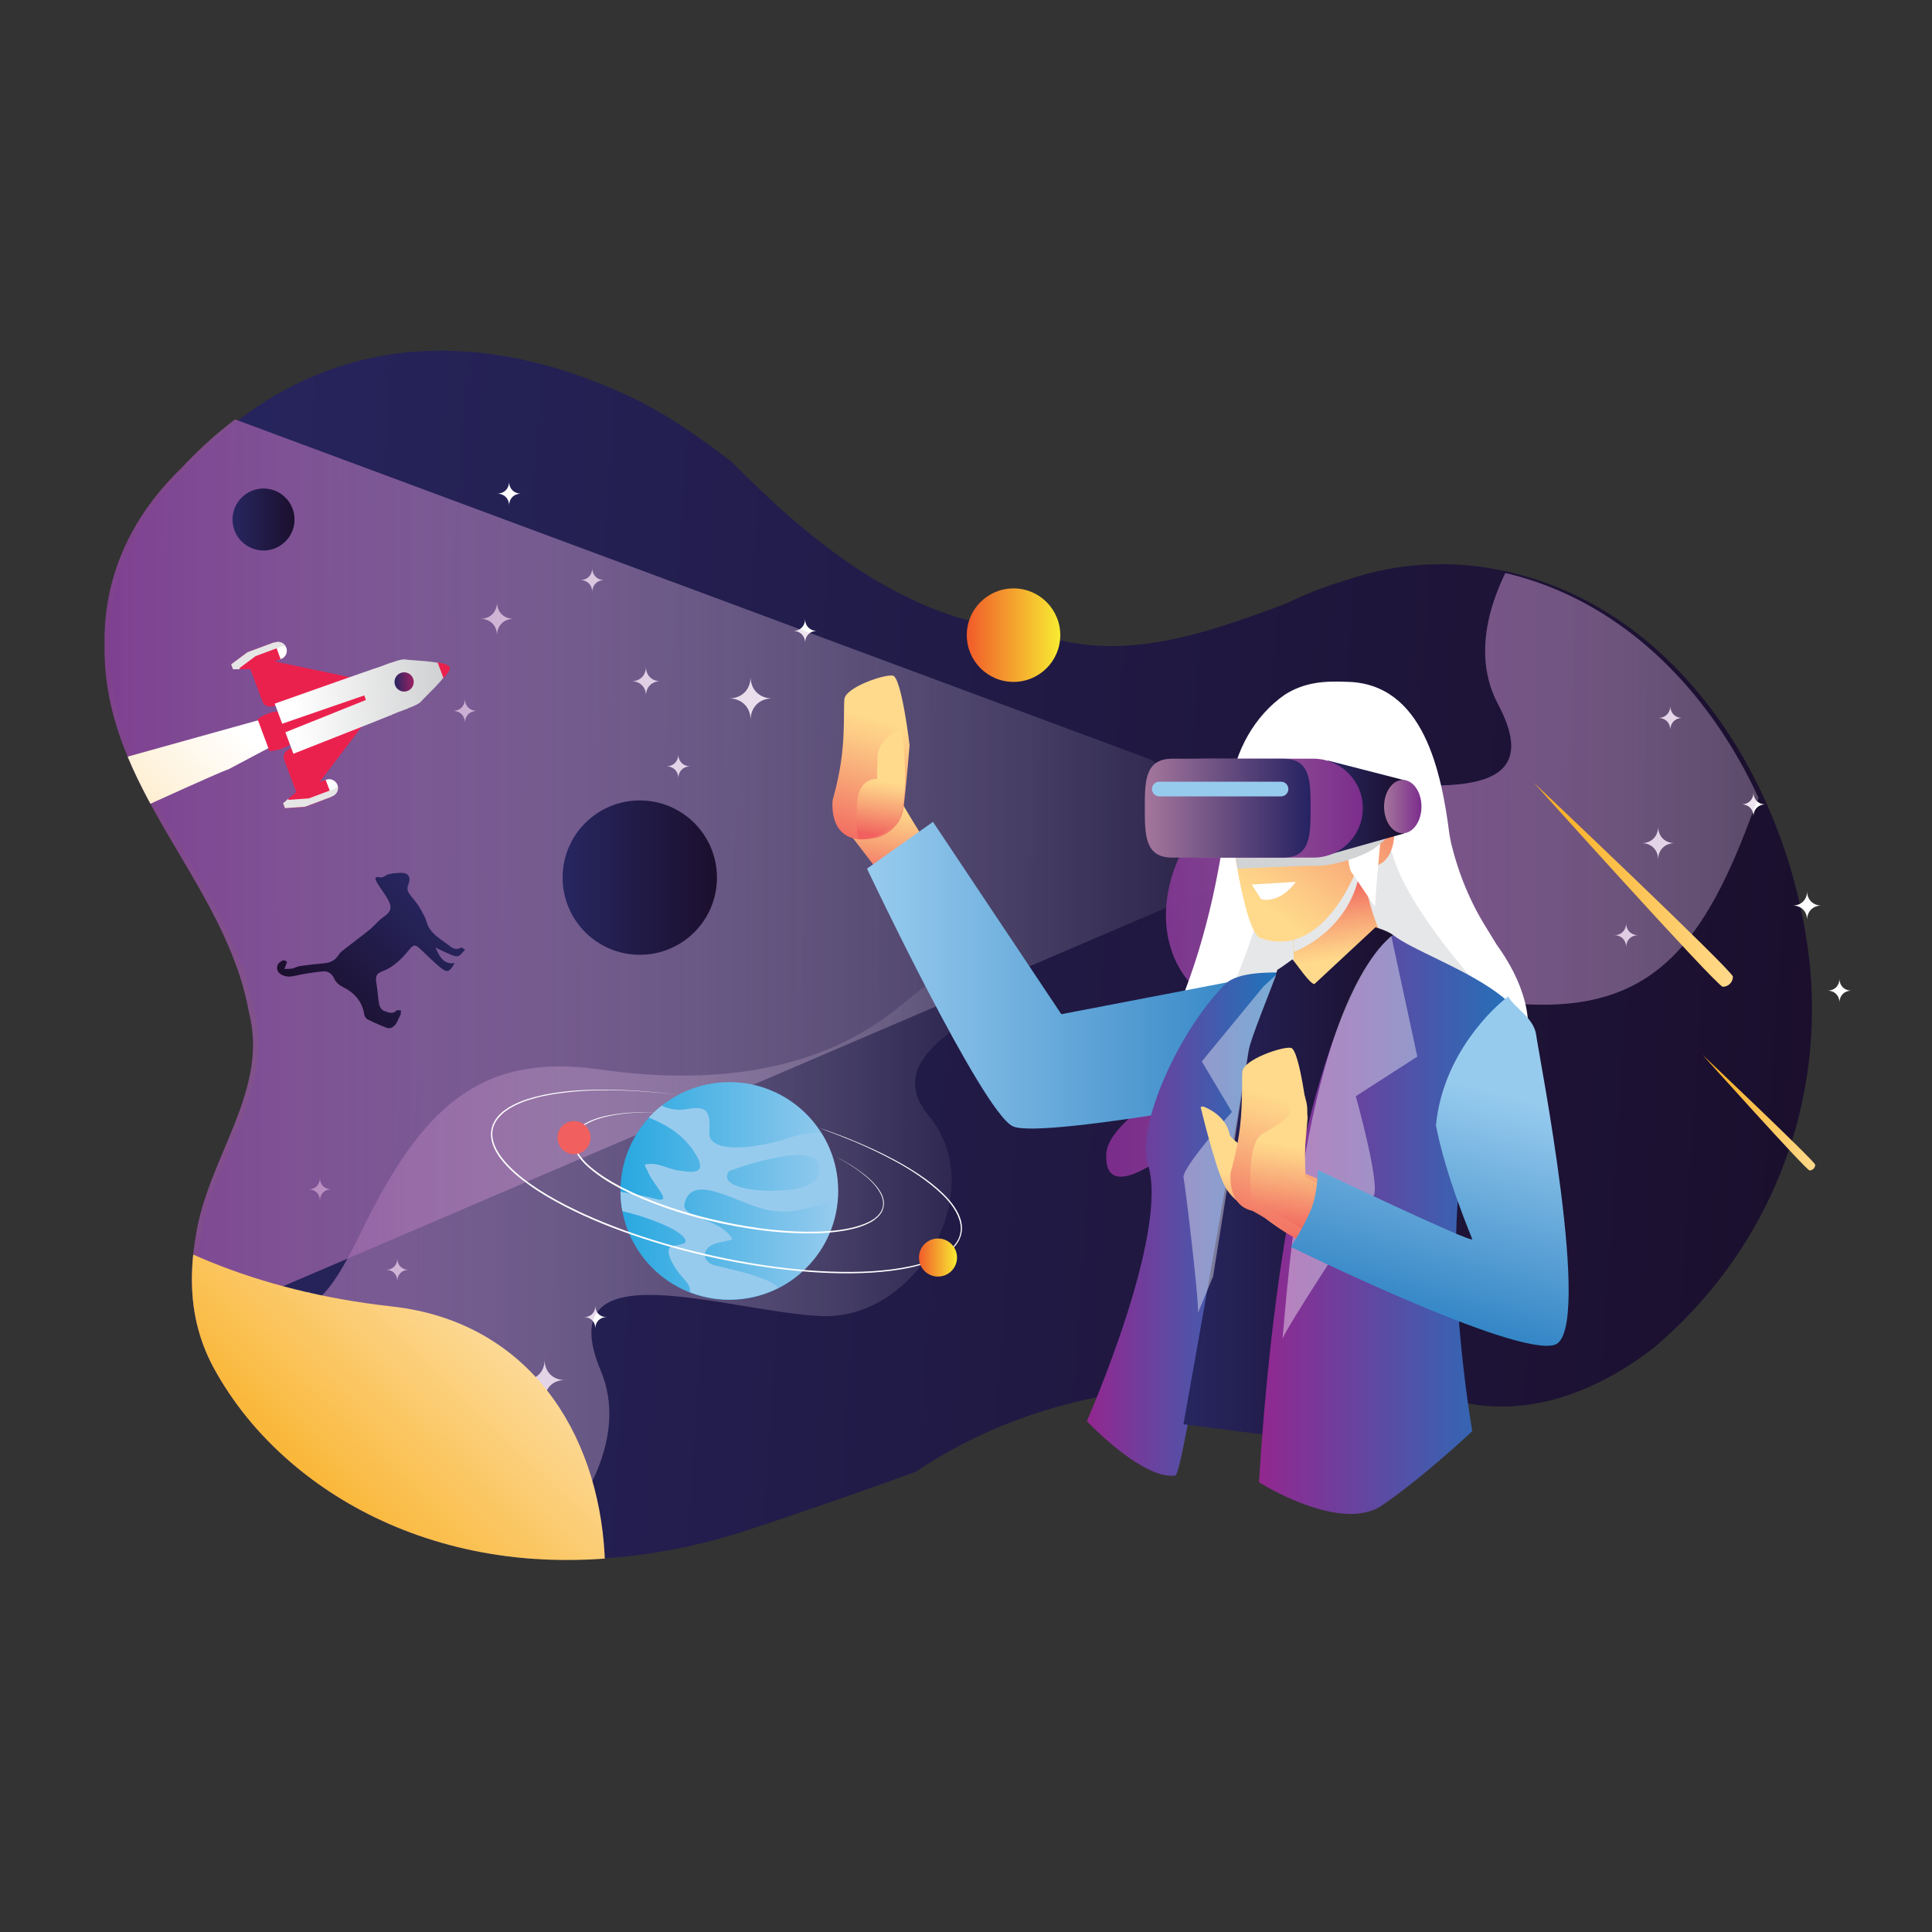 <?xml version="1.0" encoding="utf-8"?>
<!-- Generator: Adobe Illustrator 25.0.1, SVG Export Plug-In . SVG Version: 6.00 Build 0)  -->
<svg version="1.1" id="Layer_1" xmlns="http://www.w3.org/2000/svg" xmlns:xlink="http://www.w3.org/1999/xlink" x="0px" y="0px"
	 viewBox="0 0 2000 2000" style="enable-background:new 0 0 2000 2000;" xml:space="preserve">
<rect x="0" y="0" width="2000" height="2000" fill="#333333" stroke="none"/>
<style type="text/css">
	.st0{fill:url(#SVGID_1_);}
	.st1{fill:#FFFFFF;}
	.st2{fill:#97CBEE;}
	.st3{clip-path:url(#SVGID_3_);fill:url(#SVGID_4_);}
	.st4{clip-path:url(#SVGID_3_);fill:url(#SVGID_5_);}
	.st5{clip-path:url(#SVGID_3_);}
	.st6{fill:url(#SVGID_6_);}
	.st7{fill:#EB214D;}
	.st8{fill:#E5E5E5;}
	.st9{fill:url(#SVGID_7_);}
	.st10{fill:url(#SVGID_8_);}
	.st11{clip-path:url(#SVGID_3_);fill:url(#SVGID_9_);}
	.st12{fill:#E6E7E8;}
	.st13{fill:url(#SVGID_10_);}
	.st14{fill:url(#SVGID_11_);}
	.st15{fill:#D1D3D4;}
	.st16{fill:url(#SVGID_12_);}
	.st17{fill:url(#SVGID_13_);}
	.st18{fill:url(#SVGID_14_);}
	.st19{fill:url(#SVGID_15_);}
	.st20{fill:url(#SVGID_16_);}
	.st21{fill:url(#SVGID_17_);}
	.st22{fill:url(#SVGID_18_);}
	.st23{fill:url(#SVGID_19_);}
	.st24{fill:url(#SVGID_20_);}
	.st25{fill:url(#SVGID_21_);}
	.st26{fill:url(#SVGID_22_);}
	.st27{opacity:0.4;fill:#FFFFFF;}
	.st28{opacity:0.4;}
	.st29{fill:url(#SVGID_23_);}
	.st30{fill:url(#SVGID_24_);}
	.st31{fill:url(#SVGID_25_);}
	.st32{fill:url(#SVGID_26_);}
	.st33{fill:url(#SVGID_27_);}
	.st34{fill:url(#SVGID_28_);}
	.st35{fill:url(#SVGID_29_);}
	.st36{fill:url(#SVGID_30_);}
	.st37{fill:#F1605E;}
	.st38{fill:url(#SVGID_31_);}
	.st39{fill:url(#SVGID_32_);}
	.st40{fill:url(#SVGID_33_);}
	.st41{fill-rule:evenodd;clip-rule:evenodd;fill:url(#SVGID_34_);}
</style>
<linearGradient id="SVGID_1_" gradientUnits="userSpaceOnUse" x1="22.47" y1="972.466" x2="1808.342" y2="972.466" gradientTransform="matrix(0.998 6.770000e-02 -6.770000e-02 0.998 136.174 -12.294)">
	<stop  offset="0" style="stop-color:#272660"/>
	<stop  offset="1" style="stop-color:#1B0F2D"/>
</linearGradient>
<path class="st0" d="M1044.4,650.7C929,635.8,833.7,555.5,757.8,478.4c-15.1-11.6-30.4-22.9-46.1-33.5c-15.8-10.6-32-20.4-48.9-29.2
	c-19.3-9.6-39-18-58.9-25.2c-139-50.3-287.9-38.5-411,93.5c-15.3,14.8-28.9,31-40.3,48.4c-17.1,26.1-29.2,55-35.1,86.1
	c-2.9,15.6-4.3,31.8-3.9,48.5c-2.8,148.4,125,244.4,149.4,380.3c21.3,82-43.9,151.5-55.4,233.8c-2.6,15.8-3.9,31.5-3.6,47.2
	c0.7,31.4,8,62.4,25.7,92.7c9.9,17.4,21.8,34.4,35.4,50.6c95.9,113.4,280.7,188.5,514.1,110.7c33.4-11.1,63.8-21.5,91.9-31.3
	c28-9.8,53.7-18.9,77.2-27.6c152.8-102.3,328-100,502.4-79.7c21.8,2.5,43.6,5.4,65.4,8.3c71,15.3,141.4-14.1,197-57.7
	c114.5-97.5,174.2-240.8,160.8-391.7c-18.6-190.7-142-388.6-341.4-415.9c-23-3-46.3-3.5-69.6-1.3c-23.3,2.3-46.5,7.3-69.4,15.2
	c-21.5,6.3-42.5,14.5-62.4,24.3c-21.3,7.9-42.8,15.9-64.6,22.8c-65.2,20.7-132.1,32.1-199,5.7
	C1053.1,651.8,1044.4,650.7,1044.4,650.7z"/>
<g>
	<path class="st1" d="M411.3,1302.8c0,6.9,4.8,11.7,11.7,11.7c-6.9,0-11.7,4.8-11.7,11.7c0-6.9-4.8-11.7-11.7-11.7
		C406.5,1314.5,411.3,1309.7,411.3,1302.8z"/>
	<path class="st1" d="M331.2,1219.5c0,6.9,4.8,11.7,11.7,11.7c-6.9,0-11.7,4.8-11.7,11.7c0-6.9-4.8-11.7-11.7-11.7
		C326.4,1231.2,331.2,1226.4,331.2,1219.5z"/>
	<path class="st1" d="M288.6,1428.9c0,6.9,4.8,11.7,11.7,11.7c-6.9,0-11.7,4.8-11.7,11.7c0-6.9-4.8-11.7-11.7-11.7
		C283.9,1440.5,288.6,1435.8,288.6,1428.9z"/>
	<path class="st1" d="M616.3,1351.8c0,6.9,4.8,11.7,11.7,11.7c-6.9,0-11.7,4.8-11.7,11.7c0-6.9-4.8-11.7-11.7-11.7
		C611.5,1363.5,616.3,1358.7,616.3,1351.8z"/>
	<path class="st1" d="M494.2,1482.3c0,6.9,4.8,11.7,11.7,11.7c-6.9,0-11.7,4.8-11.7,11.7c0-6.9-4.8-11.7-11.7-11.7
		C489.4,1493.9,494.2,1489.2,494.2,1482.3z"/>
	<path class="st1" d="M563.8,1407.7c0,12.3,8.5,20.9,20.9,20.9c-12.3,0-20.9,8.5-20.9,20.9c0-12.3-8.5-20.9-20.9-20.9
		C555.3,1428.5,563.8,1420,563.8,1407.7z"/>
	<path class="st1" d="M319.5,1335.8c0,9.5,6.6,16,16.1,16c-9.5,0-16.1,6.6-16.1,16.1c0-9.5-6.6-16.1-16.1-16.1
		C312.9,1351.8,319.5,1345.3,319.5,1335.8z"/>
	<path class="st1" d="M463,1398.1c0,8.2,5.7,13.9,13.9,13.9c-8.2,0-13.9,5.7-13.9,13.9c0-8.2-5.7-13.9-13.9-13.9
		C457.3,1412,463,1406.3,463,1398.1z"/>
</g>
<g>
	<path class="st1" d="M1815.2,820.2c0,7.4,5.1,12.5,12.5,12.5c-7.4,0-12.5,5.1-12.5,12.5c0-7.4-5.1-12.5-12.5-12.5
		C1810,832.7,1815.2,827.6,1815.2,820.2z"/>
	<path class="st1" d="M1729.1,730.7c0,7.4,5.1,12.5,12.5,12.5c-7.4,0-12.5,5.1-12.5,12.5c0-7.4-5.1-12.5-12.5-12.5
		C1723.9,743.2,1729.1,738.1,1729.1,730.7z"/>
	<path class="st1" d="M1683.4,955.6c0,7.4,5.1,12.5,12.5,12.5c-7.4,0-12.5,5.1-12.5,12.5c0-7.4-5.1-12.5-12.5-12.5
		C1678.3,968.2,1683.4,963,1683.4,955.6z"/>
	<path class="st1" d="M1904.2,1013c0,7.4,5.1,12.5,12.5,12.5c-7.4,0-12.5,5.1-12.5,12.5c0-7.4-5.1-12.5-12.5-12.5
		C1899.1,1025.5,1904.2,1020.4,1904.2,1013z"/>
	<path class="st1" d="M1716.5,855.6c0,10.2,7,17.2,17.2,17.2c-10.2,0-17.2,7-17.2,17.2c0-10.2-7-17.2-17.2-17.2
		C1709.5,872.9,1716.5,865.8,1716.5,855.6z"/>
	<path class="st1" d="M1870.7,922.5c0,8.8,6.1,14.9,14.9,14.9c-8.8,0-14.9,6.1-14.9,14.9c0-8.8-6.1-14.9-14.9-14.9
		C1864.6,937.4,1870.7,931.4,1870.7,922.5z"/>
</g>
<g>
	<path class="st1" d="M613.1,588c0,7.4,5.1,12.5,12.5,12.5c-7.4,0-12.5,5.1-12.5,12.5c0-7.4-5.1-12.5-12.5-12.5
		C608,600.5,613.1,595.4,613.1,588z"/>
	<path class="st1" d="M527,498.5c0,7.4,5.1,12.5,12.5,12.5c-7.4,0-12.5,5.1-12.5,12.5c0-7.4-5.1-12.5-12.5-12.5
		C521.9,511,527,505.9,527,498.5z"/>
	<path class="st1" d="M481.3,723.4c0,7.4,5.1,12.5,12.5,12.5c-7.4,0-12.5,5.1-12.5,12.5c0-7.4-5.1-12.5-12.5-12.5
		C476.2,735.9,481.3,730.8,481.3,723.4z"/>
	<path class="st1" d="M833.4,640.6c0,7.4,5.1,12.5,12.5,12.5c-7.4,0-12.5,5.1-12.5,12.5c0-7.4-5.1-12.5-12.5-12.5
		C828.3,653.2,833.4,648.1,833.4,640.6z"/>
	<path class="st1" d="M702.2,780.8c0,7.4,5.1,12.5,12.5,12.5c-7.4,0-12.5,5.1-12.5,12.5c0-7.4-5.1-12.5-12.5-12.5
		C697,793.3,702.2,788.2,702.2,780.8z"/>
	<path class="st1" d="M777,700.6c0,13.3,9.2,22.4,22.4,22.4c-13.3,0-22.4,9.2-22.4,22.4c0-13.3-9.2-22.4-22.4-22.4
		C767.9,723,777,713.9,777,700.6z"/>
	<path class="st1" d="M514.5,623.4c0,10.2,7,17.2,17.3,17.2c-10.2,0-17.3,7-17.3,17.2c0-10.2-7-17.2-17.2-17.2
		C507.4,640.6,514.5,633.6,514.5,623.4z"/>
	<path class="st1" d="M668.7,690.3c0,8.8,6.1,14.9,14.9,14.9c-8.8,0-14.9,6.1-14.9,14.9c0-8.8-6.1-14.9-14.9-14.9
		C662.6,705.2,668.7,699.1,668.7,690.3z"/>
</g>
<path class="st2" d="M373.3,736.4c0,9.4-7.6,17.1-17.1,17.1c-9.4,0-17.1-7.6-17.1-17.1c0-9.4,7.6-17.1,17.1-17.1
	C365.7,719.3,373.3,727,373.3,736.4z"/>
<g>
	<defs>
		<path id="SVGID_2_" d="M1039.1,651.4c-115.4-14.9-210.6-95.3-286.6-172.3c-15.1-11.6-30.4-22.9-46.1-33.5
			c-15.8-10.6-32-20.4-48.9-29.2c-19.3-9.6-39-18-58.9-25.2c-139-50.3-287.9-38.5-411,93.5c-15.3,14.8-28.9,31-40.3,48.4
			c-17.1,26.1-29.2,55-35.1,86.1c-2.9,15.6-4.3,31.8-3.9,48.5C105.6,816,233.4,912,257.7,1048c21.3,82-43.9,151.5-55.4,233.8
			c-2.6,15.8-3.9,31.5-3.6,47.2c0.7,31.4,8,62.4,25.7,92.7c9.9,17.4,21.8,34.4,35.4,50.6c95.9,113.4,280.7,188.5,514.1,110.7
			c33.4-11.1,63.8-21.5,91.9-31.3c28-9.8,53.7-18.9,77.2-27.6c152.8-102.3,328-100,502.4-79.7c21.8,2.5,43.6,5.4,65.4,8.3
			c71,15.3,141.4-14.1,197-57.7c114.5-97.5,174.2-240.8,160.8-391.7c-18.6-190.7-142-388.6-341.4-415.9c-23-3-46.3-3.5-69.6-1.3
			c-23.3,2.3-46.5,7.3-69.4,15.2c-21.5,6.3-42.5,14.5-62.4,24.3c-21.3,7.9-42.8,15.9-64.5,22.8c-65.2,20.7-132.1,32.1-199,5.7
			C1047.9,652.5,1039.1,651.4,1039.1,651.4z"/>
	</defs>
	<clipPath id="SVGID_3_">
		<use xlink:href="#SVGID_2_"  style="overflow:visible;"/>
	</clipPath>
	<linearGradient id="SVGID_4_" gradientUnits="userSpaceOnUse" x1="-39.356" y1="1353.318" x2="1069.63" y2="1353.318">
		<stop  offset="1.075270e-02" style="stop-color:#7B2D8B"/>
		<stop  offset="0.989" style="stop-color:#FFFFFF;stop-opacity:0"/>
	</linearGradient>
	<path class="st3" d="M-39.4,1534.1c0.5-10.6,19.3-193.2,185.1-192.8c165.8,0.4,166.6,60.4,228.8-67.3
		c62.2-127.7,122.7-184.6,246.4-166.9c123.7,17.7,232.2-0.5,310.9-65.7c78.7-65.1,144.2-99.6,137.3-48.6
		c-6.9,50.9-170.8,85.9-107.2,162.9c63.6,76.9-13,211.1-111.6,206.7c-98.6-4.4-282.5-72.7-228.3,56.8
		c54.2,129.4-154.4,296.5-275.4,319.3"/>
	<linearGradient id="SVGID_5_" gradientUnits="userSpaceOnUse" x1="-46.56" y1="925.03" x2="1328.279" y2="925.03">
		<stop  offset="1.075270e-02" style="stop-color:#7B2D8B"/>
		<stop  offset="0.989" style="stop-color:#FFFFFF;stop-opacity:0"/>
	</linearGradient>
	<polyline class="st4" points="1191.8,786.5 78.7,373 -46.6,1477.1 1328.3,887.8 	"/>
	<g class="st5">
		
			<linearGradient id="SVGID_6_" gradientUnits="userSpaceOnUse" x1="-67.006" y1="1994.659" x2="630.32" y2="1340.807" gradientTransform="matrix(0.999 -5.270000e-02 5.270000e-02 0.999 -173.51 -280.669)">
			<stop  offset="0.393" style="stop-color:#F9AD1C"/>
			<stop  offset="1" style="stop-color:#FFFFFF"/>
		</linearGradient>
		<path class="st6" d="M405.4,1352.4C120,1320.8-21.3,1154.7-44.3,1038.3C-60,958.4,50.9,880.1,50.9,880.1
			c192-88.5,185.2-83.5,185.2-83.5l73.7-39.1L299,736.8L60.9,803.1c-416.6,29.5-451.2,576.4-97.5,699.6
			c353.7,123.2-153.4,454.2-153.4,454.2l651.5-34.4C689.3,1815.3,690.8,1384,405.4,1352.4z"/>
		<g>
			<g>
				<path class="st7" d="M266.6,744.4l12.4,33.2c1.4-0.1,3.1-0.3,4.9-0.6c9.3-1.6,23.5-6.8,31.8-23.5c1.9-3.7,2.3-6.2,1.6-7.7
					c-0.4-1.6-2.2-3.3-6-5.2c-16.1-7.9-30.1-4.1-38.6,0.1C270.2,742,268.1,743.4,266.6,744.4z"/>
				<g>
					<path class="st7" d="M379.7,745.3l-78.4,29.2c0,0-10.2,3.8-7.1,12.1c3.1,8.3,12.4,33.1,12.4,33.1l22.7-8.1L379.7,745.3z"/>
					<g>
						<g>
							<path class="st1" d="M344,824.2c-4.7,1.8-9.9-0.6-11.7-5.3c-1.8-4.7,0.6-9.9,5.3-11.7c4.7-1.8,9.9,0.6,11.7,5.3
								C351.1,817.2,348.7,822.4,344,824.2z"/>
							<polygon class="st7" points="316,835.2 295,836.7 293.1,831.6 309.1,817.8 337.1,807.3 343.7,824.7 							"/>
						</g>
						<path class="st8" d="M343.4,824.3c0.2-0.1,0.3-0.1,0.5-0.2c4-1.5,6.3-5.6,5.8-9.7c-0.6,0.4-1.3,0.8-2,1.1
							c-0.2,0.1-0.3,0.1-0.5,0.2l0.2,0.4l-27.7,10.4l-20.9,1.5l-0.4-1.1l-5.3,4.6l1.9,5.1l20.9-1.5l27.7-10.4L343.4,824.3z"/>
					</g>
				</g>
				<g>
					<path class="st7" d="M363.4,701.3L285,730.6c0,0-10.2,3.8-13.3-4.5c-3.1-8.3-12.4-33.1-12.4-33.1l22.5-8.8L363.4,701.3z"/>
					<g>
						<g>
							<path class="st1" d="M284.7,665.1c-4.7,1.7-7.1,7-5.4,11.7c1.7,4.7,7,7.1,11.7,5.4c4.7-1.7,7.1-7,5.4-11.7
								C294.6,665.7,289.4,663.3,284.7,665.1z"/>
							<polygon class="st7" points="256.3,675.1 239.5,687.7 241.4,692.8 262.5,692.7 290.5,682.4 284.1,664.9 							"/>
						</g>
						<path class="st8" d="M284.1,665.3c0.2-0.1,0.3-0.2,0.5-0.2c4-1.5,8.5,0.1,10.7,3.5c-0.8,0.1-1.5,0.2-2.3,0.5
							c-0.2,0.1-0.3,0.1-0.5,0.2l-0.1-0.4l-27.8,10.3l-16.8,12.5l0.4,1.1l-7,0l-1.9-5.1l16.8-12.5l27.8-10.3L284.1,665.3z"/>
					</g>
				</g>
				
					<linearGradient id="SVGID_7_" gradientUnits="userSpaceOnUse" x1="458.537" y1="1060.316" x2="637.583" y2="1060.316" gradientTransform="matrix(0.999 -5.290000e-02 5.290000e-02 0.999 -229.233 -299.164)">
					<stop  offset="0.105" style="stop-color:#FFFFFF"/>
					<stop  offset="0.954" style="stop-color:#D1D2D3"/>
				</linearGradient>
				<path class="st9" d="M284.4,728.4l19.3,51.9c10.2-4.1,75.7-29.7,101.3-40.1l0.2,0.4l0.6-0.8c2-0.8,3.9-1.6,5.6-2.3l10.7-4
					l0.8-0.5c0,0,10.7-3.7,13.3-7.1c2.6-3.4,27.1-25.9,25.6-29.9c-0.1-0.2-0.2-0.5-0.3-0.7c0,0-0.9-2.4-2.3-6.1
					c-0.1-0.2-0.2-0.5-0.3-0.7c-1.5-4-34.8-4.9-39-5.8c-4.2-0.9-14.7,3.3-14.7,3.3l-0.9,0.1l-10.7,4c-1.8,0.6-3.7,1.3-5.8,2l-1-0.2
					l0.2,0.4C361,701.2,294.8,724.8,284.4,728.4z"/>
				<path class="st7" d="M459.1,702c0.9-1,1.8-1.9,2.6-3c3.4-4.1,4.4-6.7,3.7-8.1c-0.2-1-1.2-1.9-3.2-2.8c-1.2-0.5-2.7-1-4.7-1.5
					c-1.5-0.4-3-0.6-4.5-0.9L459.1,702z"/>
				<polygon class="st7" points="278.6,764.8 275,755.1 377.1,719.9 378.8,724.6 				"/>
			</g>
			
				<linearGradient id="SVGID_8_" gradientUnits="userSpaceOnUse" x1="583.57" y1="1037.964" x2="603.454" y2="1037.964" gradientTransform="matrix(0.999 -5.290000e-02 5.290000e-02 0.999 -229.233 -299.164)">
				<stop  offset="0" style="stop-color:#272660"/>
				<stop  offset="1" style="stop-color:#9E2064"/>
			</linearGradient>
			<path class="st10" d="M428.3,705.4c0.3,5.5-3.9,10.2-9.4,10.5c-5.5,0.3-10.2-3.9-10.5-9.4c-0.3-5.5,3.9-10.2,9.4-10.5
				C423.3,695.7,428,699.9,428.3,705.4z"/>
		</g>
	</g>
	<linearGradient id="SVGID_9_" gradientUnits="userSpaceOnUse" x1="1145.074" y1="801.859" x2="2198.701" y2="801.859">
		<stop  offset="1.075270e-02" style="stop-color:#7B2D8B"/>
		<stop  offset="0.989" style="stop-color:#FFFFFF;stop-opacity:0"/>
	</linearGradient>
	<path class="st11" d="M2198.7,553.3c0.5,10.6-1.3,194.1-166.4,209.1c-165.1,15-171.5-44.7-221.6,88.3
		c-50.1,133-105,195.1-229.8,189c-124.8-6.1-231.1,22-303.5,94.2c-72.4,72.1-134.4,112.5-132.2,61.1
		c2.1-51.4,162.1-101.4,91.6-172.1c-70.4-70.7-6.6-211.4,91.9-216.1c98.6-4.7,288,46.2,222.1-77.7
		c-65.9-123.9,126.3-309.5,244.6-343.4"/>
</g>
<g>
	<g>
		<path class="st1" d="M1393.6,705.8c40.4,0.5,65,24.1,80.6,55.5c15.6,31.5,22.2,70.8,26.3,102.8c0.6,3,1.1,5.9,1.7,8.8
			c7.8,32.1,20.2,61.9,37.1,88.6c1.7,2.7,3.4,5.5,5,8.2c1.7,2.8,3.4,5.5,5.1,8.3c25.8,35.5,44,81.5,24.5,124.6
			c-1,2.8-2.2,5.6-3.5,8.4c-11.8,24.6-36,43.1-78.7,48.2c-41.4,4.9-94.7,0.1-142.7-11.7c-24-5.9-46.8-13.6-66.4-22.7
			c-36.2-12.8-74.9-49.3-61.2-85.7c29.6-72.9,43.3-145.7,52.4-223.1c4.6-38.7,25-75.1,56.1-96.8
			C1350.7,705.9,1371.8,704.9,1393.6,705.8z"/>
		<path class="st12" d="M1265.8,1047.7c0,0,66-152,66-235.1c0,0,94.5,19.4,110.4,74c15.9,54.6,89.4,137.2,106.4,153.1"/>
		<linearGradient id="SVGID_10_" gradientUnits="userSpaceOnUse" x1="1383.869" y1="1028.874" x2="1369.297" y2="913.964">
			<stop  offset="0.296" style="stop-color:#FFDA8C"/>
			<stop  offset="0.404" style="stop-color:#FDCC86"/>
			<stop  offset="0.623" style="stop-color:#F8A878"/>
			<stop  offset="0.931" style="stop-color:#F27063"/>
			<stop  offset="1" style="stop-color:#F1605E"/>
		</linearGradient>
		<path class="st13" d="M1440.2,986.1c-32.2-48.2-32.2-121.6-32.2-121.6l-72.6,80.7c0,0,13.9,73.3-11.1,101.7l97.6-53.9"/>
		<path class="st12" d="M1336.7,938.3l3,47c0,0,67.5-24.3,69.8-100.2C1411.8,809.2,1336.7,938.3,1336.7,938.3z"/>
		<linearGradient id="SVGID_11_" gradientUnits="userSpaceOnUse" x1="1244.288" y1="1004.304" x2="1423.37" y2="758.415">
			<stop  offset="0.296" style="stop-color:#FFDA8C"/>
			<stop  offset="0.404" style="stop-color:#FDCC86"/>
			<stop  offset="0.623" style="stop-color:#F8A878"/>
			<stop  offset="0.931" style="stop-color:#F27063"/>
			<stop  offset="1" style="stop-color:#F1605E"/>
		</linearGradient>
		<path class="st14" d="M1272.5,843.1c0,0,14.1,121.7,32.5,128.1c67.4,23.4,101.5-76.5,101.5-76.5s22.8,10.5,33.1-13
			c10.2-23.4-1.8-57.6-23.5-47.7l-32.5-34.5c0,0-88.6-8.6-91.6-7.4C1288.9,793.4,1272.5,843.1,1272.5,843.1z"/>
		<path class="st1" d="M1395.5,762c0,0-6.6,134.5,4.7,142.5l23.1,34.1c0,0,9.9-151,22.8-152.2"/>
		<path class="st15" d="M1276.6,872.4l4.4,26.9c0,0,69.2-3.4,81-3c17.8,0.6,48.9-9.7,60.9-18.2c12-8.5,25-23.3,25-23.3"/>
		<g>
			<linearGradient id="SVGID_12_" gradientUnits="userSpaceOnUse" x1="1374.569" y1="836.112" x2="1454.253" y2="836.112">
				<stop  offset="0" style="stop-color:#272660"/>
				<stop  offset="1" style="stop-color:#1B0F2D"/>
			</linearGradient>
			<polyline class="st16" points="1454.3,807.8 1374.6,787.3 1375,884.9 1453.5,862.8 			"/>
			<linearGradient id="SVGID_13_" gradientUnits="userSpaceOnUse" x1="1432.815" y1="834.994" x2="1471.516" y2="834.994">
				<stop  offset="0" style="stop-color:#A5769C"/>
				<stop  offset="1" style="stop-color:#7B2D8C"/>
			</linearGradient>
			<path class="st17" d="M1471.5,835c0,15.2-8.7,27.6-19.4,27.6c-10.7,0-19.3-12.4-19.3-27.6c0-15.2,8.7-27.6,19.3-27.6
				C1462.8,807.4,1471.5,819.7,1471.5,835z"/>
			<linearGradient id="SVGID_14_" gradientUnits="userSpaceOnUse" x1="1193.772" y1="836.608" x2="1410.808" y2="836.608">
				<stop  offset="0" style="stop-color:#A5769C"/>
				<stop  offset="1" style="stop-color:#7B2D8C"/>
			</linearGradient>
			<path class="st18" d="M1410.8,836.6c0,28.3-22.9,51.2-51.2,51.2H1245c-28.3,0-51.2-22.9-51.2-51.2l0,0
				c0-28.3,22.9-51.2,51.2-51.2h114.6C1387.9,785.4,1410.8,808.3,1410.8,836.6L1410.8,836.6z"/>
			<linearGradient id="SVGID_15_" gradientUnits="userSpaceOnUse" x1="1185.233" y1="836.608" x2="1356.737" y2="836.608">
				<stop  offset="0" style="stop-color:#A5769C"/>
				<stop  offset="1" style="stop-color:#262262"/>
			</linearGradient>
			<path class="st19" d="M1356.7,836.6c0,28.3-0.2,51.2-28.5,51.2h-114.6c-28.3,0-28.5-22.9-28.5-51.2l0,0
				c0-28.3,0.2-51.2,28.5-51.2h114.6C1356.6,785.4,1356.7,808.3,1356.7,836.6L1356.7,836.6z"/>
		</g>
	</g>
	<g>
		<linearGradient id="SVGID_16_" gradientUnits="userSpaceOnUse" x1="938.825" y1="799.926" x2="920.334" y2="917.824">
			<stop  offset="0.296" style="stop-color:#FFDA8C"/>
			<stop  offset="0.404" style="stop-color:#FDCC86"/>
			<stop  offset="0.623" style="stop-color:#F8A878"/>
			<stop  offset="0.931" style="stop-color:#F27063"/>
			<stop  offset="1" style="stop-color:#F1605E"/>
		</linearGradient>
		<path class="st20" d="M931,826.5c0,0,29,50.9,39.8,61.2l-63.2,12l-25.1-32.7"/>
		<linearGradient id="SVGID_17_" gradientUnits="userSpaceOnUse" x1="930.647" y1="690.534" x2="877.079" y2="877.159">
			<stop  offset="0.296" style="stop-color:#FFDA8C"/>
			<stop  offset="0.404" style="stop-color:#FDCC86"/>
			<stop  offset="0.623" style="stop-color:#F8A878"/>
			<stop  offset="0.931" style="stop-color:#F27063"/>
			<stop  offset="1" style="stop-color:#F1605E"/>
		</linearGradient>
		<path class="st21" d="M908.2,867.1c0,0,24.3-6.1,27.3-31.9c3-25.8,6.1-63.7,6.1-63.7s-8.3-70.6-17.4-72.1
			c-9.1-1.5-48.6,12.1-50.1,24.3c-0.8,6.2,0.4,32.3-2.5,57.3c-2.7,23.9-9.6,47-9.6,47S855.1,879.3,908.2,867.1z"/>
		<linearGradient id="SVGID_18_" gradientUnits="userSpaceOnUse" x1="918.45" y1="784.581" x2="905.894" y2="864.639">
			<stop  offset="0.296" style="stop-color:#FFDA8C"/>
			<stop  offset="0.404" style="stop-color:#FDCC86"/>
			<stop  offset="0.623" style="stop-color:#F8A878"/>
			<stop  offset="0.931" style="stop-color:#F27063"/>
			<stop  offset="1" style="stop-color:#F1605E"/>
		</linearGradient>
		<path class="st22" d="M931.7,756.3c0,0-22.2,5.7-23.3,27.9c-1.1,22.2,0,22.2,0,22.2s-19.5-2.2-21.1,24.5c-2.1,34.9,2,38,2,38
			s27.6,0.1,40.6-21c13.1-21.1,4-90.5,4-90.5"/>
	</g>
	<linearGradient id="SVGID_19_" gradientUnits="userSpaceOnUse" x1="900.555" y1="1009.52" x2="1387.234" y2="1009.52">
		<stop  offset="0" style="stop-color:#97CBEE"/>
		<stop  offset="1" style="stop-color:#1C75BC"/>
	</linearGradient>
	<path class="st23" d="M1324.1,1006.6l-225.4,43.3L965.8,850.8l-68.3,48.4c0,0,119.6,252.4,151.1,266.8c31.5,14.4,330.3-44,330.3-44
		S1409.3,1014.2,1324.1,1006.6z"/>
	<g>
		<linearGradient id="SVGID_20_" gradientUnits="userSpaceOnUse" x1="1125.195" y1="1267.175" x2="1324.107" y2="1267.175">
			<stop  offset="0" style="stop-color:#92278F"/>
			<stop  offset="1" style="stop-color:#1C75BC"/>
		</linearGradient>
		<path class="st24" d="M1324.1,1006.6c-8.3,0.3-42.8-0.9-55.7,12.1c-49.1,49.5-92.5,148.1-80.1,186.7
			c22.8,70.6-63.2,265.8-63.2,265.8s57.5,60.9,91.6,56.3c8.8-1.2,62.3-355,75.8-439.7C1294.8,1074.1,1321.6,1017,1324.1,1006.6z"/>
		<linearGradient id="SVGID_21_" gradientUnits="userSpaceOnUse" x1="1225.266" y1="1228.71" x2="1442.441" y2="1228.71">
			<stop  offset="0" style="stop-color:#272660"/>
			<stop  offset="1" style="stop-color:#1B0F2D"/>
		</linearGradient>
		<path class="st25" d="M1442.4,968.1c-5.7-4.5-18.5-8.2-18.5-8.2l-63.2,58.8c-4.7,0-17.3-19.3-22.8-25.6c0,0-13.1,9.7-15.6,10.8
			c-2.5,10.4-27.7,70.2-29.9,83.9c-13.5,84.7-52.8,305.3-67.3,386.6l179.7,23.1C1429,1109,1405,990.9,1442.4,968.1z"/>
		<linearGradient id="SVGID_22_" gradientUnits="userSpaceOnUse" x1="1303.324" y1="1267.629" x2="1582.335" y2="1267.629">
			<stop  offset="0" style="stop-color:#92278F"/>
			<stop  offset="1" style="stop-color:#1C75BC"/>
		</linearGradient>
		<path class="st26" d="M1442.4,968.1c-37.4,22.9-115.2,177.7-139.1,566.3c0,0,84.2,53.5,127.5,23.9c43.3-29.6,93.3-76.8,93.3-76.8
			s-51.9-293.2,26.6-356.5C1652.4,1043,1479.5,997.5,1442.4,968.1z"/>
		<path class="st27" d="M1440.3,969l26.9,124.8l-63.7,41c0,0,26.2,93.3,18.2,103.6c-8,10.2-96.8,145.7-94.5,149.1
			C1329.5,1390.9,1343.5,1054.4,1440.3,969z"/>
		<g class="st28">
			<path class="st1" d="M1239.9,1360.1c0.1-0.1,0.2-0.5,0.3-1.2C1239.9,1359.8,1239.8,1360.2,1239.9,1360.1z"/>
			<path class="st1" d="M1292.6,1087.8c1.9-12.2,21.6-59.8,28.1-77.4c-0.3-1,1.1-0.6,0.7-1.5c-4,3.5-8.4,7.6-13.3,12.1l-64,77.8
				l31.2,52.3c0,0-52.2,57.8-50.1,68c2,9.7,16,126.9,15,139.9c1.4-3.9,7.4-17.5,15.6-37.6C1271,1227.1,1286.3,1127.7,1292.6,1087.8z
				"/>
		</g>
	</g>
	<g>
		
			<linearGradient id="SVGID_23_" gradientUnits="userSpaceOnUse" x1="-402.42" y1="1066.132" x2="-418.4" y2="1168.016" gradientTransform="matrix(-0.991 -0.134 -0.134 0.991 1060.184 71.599)">
			<stop  offset="0.296" style="stop-color:#FFDA8C"/>
			<stop  offset="0.404" style="stop-color:#FDCC86"/>
			<stop  offset="0.623" style="stop-color:#F8A878"/>
			<stop  offset="0.931" style="stop-color:#F27063"/>
			<stop  offset="1" style="stop-color:#F1605E"/>
		</linearGradient>
		<path class="st29" d="M1245.3,1145.4c0,0,23.3,7.4,27.7,29.2c0.8,3.8,13.7,12.5,13.7,12.5s25.5,8.4,23.5,35
			c-0.2,2.7,79.7,46.7,79.4,48.9c-0.8,7-10.3,22.4-19.6,21.6c-26.1-2.1-70.6-39.6-70.6-39.6s-22.9-5.5-33-28.2
			c-10.1-22.6-23.5-78.8-23.5-78.8"/>
		<linearGradient id="SVGID_24_" gradientUnits="userSpaceOnUse" x1="1379.748" y1="1085.353" x2="1320.531" y2="1291.658">
			<stop  offset="0.296" style="stop-color:#FFDA8C"/>
			<stop  offset="0.404" style="stop-color:#FDCC86"/>
			<stop  offset="0.623" style="stop-color:#F8A878"/>
			<stop  offset="0.931" style="stop-color:#F27063"/>
			<stop  offset="1" style="stop-color:#F1605E"/>
		</linearGradient>
		<path class="st30" d="M1420,1247.5c-8.9-8.5-55.7-27.3-71.6-33.6c2.8-25.2,5.3-57.1,5.3-57.1s-8.3-70.6-17.4-72.1
			c-9.1-1.5-48.6,12.1-50.1,24.3c-0.8,6.2,0.4,32.3-2.5,57.3c-2.8,23.9-9.6,47-9.6,47s-4.7,34.2,22.5,40.2l67.6,38.5L1420,1247.5z"
			/>
		<linearGradient id="SVGID_25_" gradientUnits="userSpaceOnUse" x1="1356.195" y1="1150.711" x2="1336.665" y2="1275.231">
			<stop  offset="0.296" style="stop-color:#FFDA8C"/>
			<stop  offset="0.404" style="stop-color:#FDCC86"/>
			<stop  offset="0.623" style="stop-color:#F8A878"/>
			<stop  offset="0.931" style="stop-color:#F27063"/>
			<stop  offset="1" style="stop-color:#F1605E"/>
		</linearGradient>
		<path class="st31" d="M1295.7,1242.2c0,0-7.2-58.8,12.1-69.1c19.3-10.2,27.7-19.7,27.7-19.7l-4.9-53.9c0,0,25.8,31.1,22.4,54.3
			c-3.4,23.1-1.5,64.9-1.5,64.9l38.7,20.5l-3.4,54.6"/>
	</g>
	<g>
		<linearGradient id="SVGID_26_" gradientUnits="userSpaceOnUse" x1="1534.207" y1="1125.739" x2="1455.284" y2="1418.662">
			<stop  offset="0" style="stop-color:#97CBEE"/>
			<stop  offset="1" style="stop-color:#1C75BC"/>
		</linearGradient>
		<path class="st32" d="M1590.3,1071.7c-2.2-18.2-23.2-28.9-29-40.1c-15.8,11.5-67.9,60.5-74.8,133.4
			c9.9,52.3,36.9,115.6,37.6,117.8c1.5,5.3-159.9-71.7-159.9-71.7s0,23.3-6.8,40.4c-6.8,17.1-21.1,39.3-21.1,39.3
			s232.8,114.6,273.2,101.3C1649.9,1378.8,1592.5,1089.9,1590.3,1071.7z"/>
	</g>
</g>
<linearGradient id="SVGID_27_" gradientUnits="userSpaceOnUse" x1="582.463" y1="908.52" x2="742.208" y2="908.52">
	<stop  offset="0" style="stop-color:#272660"/>
	<stop  offset="1" style="stop-color:#1B0F2D"/>
</linearGradient>
<circle class="st33" cx="662.3" cy="908.5" r="79.9"/>
<linearGradient id="SVGID_28_" gradientUnits="userSpaceOnUse" x1="240.744" y1="537.772" x2="304.872" y2="537.772">
	<stop  offset="0" style="stop-color:#272660"/>
	<stop  offset="1" style="stop-color:#1B0F2D"/>
</linearGradient>
<path class="st34" d="M304.9,537.8c0,17.7-14.4,32.1-32.1,32.1c-17.7,0-32.1-14.4-32.1-32.1c0-17.7,14.4-32.1,32.1-32.1
	C290.5,505.7,304.9,520.1,304.9,537.8z"/>
<linearGradient id="SVGID_29_" gradientUnits="userSpaceOnUse" x1="1000.833" y1="657.49" x2="1097.583" y2="657.49">
	<stop  offset="0" style="stop-color:#F15B2A"/>
	<stop  offset="1" style="stop-color:#F8EB32"/>
</linearGradient>
<circle class="st35" cx="1049.2" cy="657.5" r="48.4"/>
<path class="st1" d="M1295.7,915.7l45.7-2.8c0,0-14.8,22.4-35.9,18"/>
<g>
	<g>
		<linearGradient id="SVGID_30_" gradientUnits="userSpaceOnUse" x1="642.283" y1="1232.869" x2="867.655" y2="1232.869">
			<stop  offset="0" style="stop-color:#28A8E0"/>
			<stop  offset="1" style="stop-color:#97CBEE"/>
		</linearGradient>
		<path class="st36" d="M867.7,1232.9c0,62.2-50.5,112.7-112.7,112.7c-62.2,0-112.7-50.5-112.7-112.7c0-62.2,50.5-112.7,112.7-112.7
			C817.2,1120.2,867.7,1170.6,867.7,1232.9z"/>
		<path class="st2" d="M804.4,1331.9c-2-1.9-4.5-3.6-7.5-5.2c-18.4-8.2-37.5-12-57.8-17.1c-5.1-1.3-11.4-6.4-8.9-14
			c5.1-10.2,17.8-8.9,28-12.7c-11.4-21.6-53.4-21.6-49.6-36.9c8.9-36.9,63.6,7.6,96.9,7.9c4,0.4,8.1,0.4,12.2,0.1
			c4.1-0.3,8.3-1.1,12.5-2.2c2.7-0.5,5.4-1.1,8-1.7c10.7-2.5,20.7-5.8,28.8-8.9c0.2-2.8,0.3-5.7,0.3-8.5c0-22.2-6.4-42.9-17.5-60.3
			c-10.5,0.2-21.5,1.6-31.6,5.1c-33,11.4-85.2,17.8-83.9-5.1c1.3-22.9-2.5-28-24.1-24.2c-9.4,1.7-18.2-0.3-25.2-3.7
			c-4.8,3.8-9.3,8-13.4,12.5c20.2,7.8,38.5,19.9,49.4,39.3c3.5,6,4.9,10.8,2.9,13.8c-1,1.5-2.8,2.5-5.7,2.8
			c-2.9,0.4-6.7,0.2-11.8-0.8c-13.1-0.5-24.6-9.4-37.3-6.8c-3.8,0,1.3,5.1,1.5,7.8c2,4.1,4.6,8.2,7.2,12
			c7.7,11.3,14.9,19.7,0.6,15.9c-7.8-2.1-21.8-5-36.1-7.3c0.1,6.9,0.7,13.6,2,20.2c23.4,5,50.5,16.1,58.9,22.7
			c14.6,11.4,1.9,11.4-7,13.3c-8.9,1.8-2.5,18.5,12.7,35c4.8,5.2,5.9,9.4,5.2,12.7c12.6,4.9,26.4,7.6,40.8,7.6
			c18.2,0,35.4-4.3,50.7-12C805.2,1332.7,804.8,1332.3,804.4,1331.9z M754.9,1212.2c0,0,86.3-32.2,92.7-6.8
			c6.4,25.4-29.1,26.6-46.3,27.3C784,1233.3,742.3,1229.2,754.9,1212.2z"/>
		<g>
			<path class="st1" d="M860.3,1194.9c0,0,0.5,0.2,1.4,0.7c0.9,0.4,2.3,1.1,4,2c3.5,1.8,8.6,4.5,14.9,8.4c3.1,1.9,6.5,4.2,10.1,6.8
				c3.6,2.6,7.4,5.6,11.1,9.2c3.7,3.6,7.4,7.7,10.2,12.8c1.4,2.6,2.4,5.4,2.9,8.5c0.2,1.5,0.2,3.1,0,4.7c-0.2,1.6-0.6,3.1-1.2,4.7
				c-1.2,3-3.4,5.7-5.8,7.9c-1.3,1.1-2.6,2.1-4,3.1c-1.4,0.9-2.9,1.8-4.4,2.5c-6.2,3.1-13,5.2-20.1,6.7c-14.2,3-29.6,4.1-45.4,3.9
				c-15.8-0.1-32.1-1.4-48.5-3.6c-16.4-2.2-33-5.3-49.4-9.2c-16.4-3.9-32.6-8.6-48.2-14.1c-15.6-5.5-30.7-11.8-44.8-19.1
				c-7-3.7-13.8-7.5-20.1-11.8c-6.3-4.3-12.2-8.9-17.4-14c-2.6-2.6-4.9-5.3-6.9-8.3c-2-2.9-3.7-6.1-4.6-9.5c-1-3.4-1.1-6.9-0.2-10.2
				c0.1-0.4,0.2-0.8,0.3-1.2l0.5-1.2c0.1-0.4,0.4-0.8,0.5-1.1c0.2-0.4,0.4-0.8,0.6-1.1c0.5-0.7,0.9-1.4,1.4-2c0.3-0.3,0.5-0.7,0.8-1
				l0.8-0.9c2.2-2.3,4.8-4.2,7.4-5.7c2.6-1.5,5.4-2.8,8.1-3.8c5.4-2.1,10.7-3.4,15.8-4.4c10.1-1.9,19-2.7,26.4-3
				c7.4-0.4,13.1-0.3,17.1-0.3c2,0,3.5,0.1,4.5,0.1c1,0,1.5,0,1.5,0s-0.5,0-1.5,0c-1,0-2.5,0-4.5,0c-3.9,0-9.7,0.1-17.1,0.5
				c-7.3,0.5-16.2,1.3-26.2,3.4c-5,1.1-10.3,2.5-15.6,4.6c-2.6,1.1-5.3,2.3-7.9,3.8c-2.6,1.5-5,3.3-7.1,5.6l-0.8,0.9
				c-0.3,0.3-0.5,0.6-0.7,0.9c-0.5,0.6-0.9,1.3-1.3,1.9c-0.2,0.3-0.4,0.7-0.5,1c-0.2,0.3-0.4,0.7-0.5,1.1l-0.4,1.1
				c-0.1,0.4-0.2,0.8-0.3,1.2c-0.8,3-0.7,6.4,0.3,9.5c0.9,3.2,2.5,6.2,4.5,9c2,2.8,4.3,5.5,6.8,8c5.1,5,11,9.5,17.3,13.7
				c6.3,4.2,13,8,20,11.6c14,7.2,29,13.5,44.6,18.9c15.6,5.5,31.7,10.1,48.1,14c16.3,3.9,32.8,7,49.2,9.3
				c16.4,2.2,32.6,3.5,48.3,3.7c15.7,0.1,30.9-0.7,45-3.6c7-1.5,13.8-3.5,19.8-6.4c1.5-0.7,2.9-1.6,4.3-2.4c1.4-0.9,2.7-1.9,3.9-2.9
				c2.4-2.1,4.4-4.6,5.6-7.4c0.6-1.4,1-2.9,1.2-4.4c0.2-1.5,0.2-3,0-4.4c-0.4-2.9-1.4-5.7-2.7-8.2c-2.6-5-6.2-9.2-9.8-12.8
				c-3.6-3.6-7.3-6.6-10.9-9.3c-3.5-2.7-6.9-4.9-10-6.9c-6.2-4-11.3-6.7-14.7-8.6c-1.7-0.9-3.1-1.6-4-2.1
				C860.8,1195.2,860.3,1194.9,860.3,1194.9z"/>
		</g>
		<g>
			<path class="st1" d="M846.5,1167c0,0,3.5,1.2,10.1,3.5c6.6,2.3,16.2,5.8,28.2,10.8c12,5,26.5,11.4,42.4,20
				c8,4.3,16.3,9.2,24.8,14.9c2.1,1.4,4.2,2.9,6.3,4.4c2.1,1.6,4.2,3.1,6.3,4.8c4.2,3.3,8.3,6.9,12.3,10.8c4,3.9,7.8,8.3,11.1,13.1
				c0.8,1.2,1.6,2.5,2.3,3.7c0.7,1.3,1.4,2.6,2.1,4c1.2,2.7,2.3,5.6,2.8,8.6c0.4,1.5,0.5,3,0.6,4.6c0.1,0.8,0,1.6,0,2.3
				c0,0.8,0,1.6-0.2,2.3l-0.4,2.3c-0.2,0.8-0.4,1.5-0.6,2.3c-0.5,1.5-1.1,3-1.8,4.4c-2.9,5.7-7.7,10.3-13,13.9
				c-5.4,3.6-11.3,6.4-17.5,8.7c-6.2,2.3-12.6,4.1-19.2,5.6c-13.2,2.9-26.8,4.5-40.8,5.4c-27.9,1.7-56.8,0.4-85.9-2.7
				c-29.1-3.2-58.5-8.3-87.5-15c-29-6.8-57.6-15.1-85.1-25.2c-13.8-5-27.2-10.5-40.3-16.5c-13.1-6-25.7-12.5-37.7-19.6
				c-6-3.6-11.8-7.3-17.4-11.3c-5.6-4-11-8.2-16-12.6c-5-4.5-9.7-9.3-13.7-14.5c-4-5.2-7.4-11-9.2-17.3c-0.9-3.1-1.4-6.4-1.2-9.6
				c0-1.6,0.3-3.2,0.6-4.8c0.2-0.9,0.4-1.5,0.7-2.3l0.3-1.1c0.1-0.4,0.3-0.7,0.5-1.1l1-2.2l1.2-2l0.6-1l0.7-0.9l1.4-1.9
				c0.5-0.6,1.1-1.1,1.6-1.7c0.5-0.5,1-1.1,1.6-1.6c1.2-1,2.3-2.1,3.5-2.9c4.9-3.7,10.2-6.4,15.6-8.7c5.4-2.3,10.9-3.9,16.3-5.4
				c10.8-2.8,21.4-4.5,31.5-5.6c10.1-1.1,19.8-1.6,28.8-1.8c18.1-0.4,33.9,0.3,46.9,1.2c13,0.9,23.1,2,30.1,2.8
				c6.9,0.9,10.6,1.3,10.6,1.3s-3.7-0.4-10.6-1.2c-6.9-0.7-17.1-1.8-30.1-2.6c-13-0.8-28.8-1.4-46.8-0.8c-9,0.3-18.7,0.9-28.7,2.1
				c-5,0.6-10.2,1.3-15.4,2.2c-5.2,1-10.6,2-15.9,3.5c-5.4,1.5-10.8,3.1-16.1,5.4c-5.3,2.3-10.5,5-15.3,8.6
				c-1.2,0.8-2.3,1.9-3.4,2.9c-0.6,0.5-1.1,1-1.6,1.6c-0.5,0.5-1,1.1-1.5,1.6l-1.4,1.8l-0.7,0.9l-0.6,1l-1.2,1.9l-0.9,2
				c-2.5,5.6-2.5,12.1-0.7,18.1c1.8,6,5.1,11.6,9.1,16.7c4,5.1,8.6,9.8,13.6,14.3c10,8.8,21.3,16.6,33.3,23.7
				c11.9,7.1,24.6,13.5,37.6,19.5c13,5.9,26.5,11.4,40.2,16.4c27.4,10,56,18.3,84.9,25c28.9,6.7,58.2,11.9,87.2,15.1
				c29,3.2,57.8,4.5,85.6,2.9c13.9-0.9,27.5-2.5,40.5-5.3c6.5-1.4,12.9-3.2,19-5.4c6.1-2.2,12-5,17.2-8.5c5.2-3.5,9.8-7.9,12.6-13.3
				c0.7-1.3,1.3-2.7,1.7-4.1c0.2-0.7,0.4-1.5,0.6-2.2l0.4-2.2c0.2-0.7,0.1-1.5,0.2-2.2c0-0.7,0.1-1.5,0-2.2c-0.1-1.5-0.2-3-0.6-4.4
				c-0.5-2.9-1.6-5.7-2.7-8.3c-0.7-1.3-1.3-2.6-2-3.9c-0.8-1.2-1.5-2.5-2.3-3.7c-3.2-4.8-6.9-9.1-10.9-13
				c-7.9-7.8-16.4-14.3-24.7-20.1c-8.4-5.7-16.6-10.7-24.6-15c-15.9-8.7-30.3-15.2-42.2-20.3c-12-5-21.5-8.6-28.1-11
				C850,1168.2,846.5,1167,846.5,1167z"/>
		</g>
	</g>
	<path class="st37" d="M611.3,1177.7c0,9.4-7.6,17.1-17.1,17.1c-9.4,0-17.1-7.6-17.1-17.1s7.6-17.1,17.1-17.1
		C603.7,1160.6,611.3,1168.2,611.3,1177.7z"/>
	<linearGradient id="SVGID_31_" gradientUnits="userSpaceOnUse" x1="951.21" y1="1301.753" x2="990.67" y2="1301.753">
		<stop  offset="0" style="stop-color:#F15B2A"/>
		<stop  offset="1" style="stop-color:#F8EB32"/>
	</linearGradient>
	<path class="st38" d="M990.7,1301.8c0,10.9-8.8,19.7-19.7,19.7c-10.9,0-19.7-8.8-19.7-19.7c0-10.9,8.8-19.7,19.7-19.7
		C981.8,1282,990.7,1290.9,990.7,1301.8z"/>
</g>
<g>
	
		<linearGradient id="SVGID_32_" gradientUnits="userSpaceOnUse" x1="1486.059" y1="1850.325" x2="1692.319" y2="1850.325" gradientTransform="matrix(1 0 0 1 101.626 -934.635)">
		<stop  offset="0" style="stop-color:#FAAD1A"/>
		<stop  offset="1" style="stop-color:#FFDA8C"/>
	</linearGradient>
	<path class="st39" d="M1793.9,1011c0,5.8-4.7,10.5-10.5,10.5c-5.8,0-195.8-211.5-195.8-211.5S1793.9,1005.2,1793.9,1011z"/>
	
		<linearGradient id="SVGID_33_" gradientUnits="userSpaceOnUse" x1="-4812.973" y1="-764.44" x2="-4696.472" y2="-764.44" gradientTransform="matrix(1 0 0 1 6575.56 1916.277)">
		<stop  offset="0" style="stop-color:#FAAD1A"/>
		<stop  offset="1" style="stop-color:#FFDA8C"/>
	</linearGradient>
	<path class="st40" d="M1879.1,1205.7c0,3.3-2.6,5.9-5.9,5.9c-3.3,0-110.6-119.5-110.6-119.5S1879.1,1202.4,1879.1,1205.7z"/>
</g>
<path class="st2" d="M1333.7,816.8c0,4.2-3.4,7.6-7.6,7.6h-126c-4.2,0-7.6-3.4-7.6-7.6l0,0c0-4.2,3.4-7.6,7.6-7.6h126
	C1330.3,809.2,1333.7,812.6,1333.7,816.8L1333.7,816.8z"/>
<linearGradient id="SVGID_34_" gradientUnits="userSpaceOnUse" x1="55.981" y1="1127.854" x2="221.593" y2="1127.854" gradientTransform="matrix(-0.701 0.713 0.713 0.701 -318.38 99.303)">
	<stop  offset="0" style="stop-color:#272660"/>
	<stop  offset="1" style="stop-color:#1B0F2D"/>
</linearGradient>
<path class="st41" d="M400.7,905.5c-8.8,6.3-8.6-0.7-12.3,4c0.7,1.5,1.5,3.7,2.7,5.6c3.5,5.6,7.7,10.8,10.8,16.6
	c4.4,8.1,2.5,12.5-5,17.6c-5.1,3.5-8.9,8.6-13.7,12.6c-8.7,7.1-17.7,13.7-26.5,20.6c-2.3,1.8-4.8,3.6-6.2,6c-3.5,5.7-8.5,8.1-15,8.7
	c-8.5,0.8-16.9,1.7-25.3,2.9c-2.6,0.4-5.1,2-7.7,2.5c-2.6,0.5-5.4,0.4-8.1,0.5c0.8-2.1,1.7-4.3,2.8-7.1c-2.6-3.4-5.7-1.6-8.3,0.8
	c-3.1,2.8-2.7,8.4,0.9,11.1c4.4,3.2,9.2,3.7,14.7,2.4c9.7-2.2,19.5-3.7,29.4-4.7c6-0.7,9.9,2.5,12.5,8.3c1.4,3,4.6,5.9,7.7,7.4
	c12.5,6,20.8,15,23,29c0.3,1.9,2,4.3,3.7,5.1c6.5,3.2,13.1,6.2,19.9,8.7c4,1.5,8.9-2.2,10.8-7.2c0.9-2.2,2.3-4.3,3.1-6.5
	c0.5-1.3,0.4-2.9,0.5-4.3c-1.5-0.1-3.8-0.8-4.5-0.1c-4.4,4.5-9.1,1.8-13.2,0.4c-2.1-0.7-4.3-3.9-4.8-6.3c-1.4-7.7-1.8-15.7-3.1-23.5
	c-0.9-5.4,0.2-8.8,5.6-10.8c11.8-4.3,20.4-12.7,28.1-22.2c4.9-6.1,6.6-6.2,12.4-0.7c6.7,6.2,13.1,12.8,20.2,18.6
	c7.1,5.8,9.6,4.9,14.8-4.5c-12.1,1.6-15.7-7.4-19.8-16.1c3.6,1.7,7.1,3.6,10.8,5.1c4,1.6,8.2,4.2,12.1,3.9c2.7-0.2,5.2-4.3,7.8-6.7
	c-1.5-0.8-3.5-2.7-4.3-2.2c-5.3,3-9,0.5-13-2.7c-8.1-6.4-17.8-11.2-21.8-21.6c-0.9-2.3-1.4-4.8-2.5-7c-2.3-4.5-4.6-9.1-7.5-13.3
	c-2.9-4.3-6.7-8-9.4-12.3c-1.2-1.8-1.6-5-0.8-7c1.9-4.7,3-10-1.4-12.4c-3.5-2-8.8-0.8-13.4-0.7C405.5,904.2,403.6,904.9,400.7,905.5
	z"/>
</svg>
